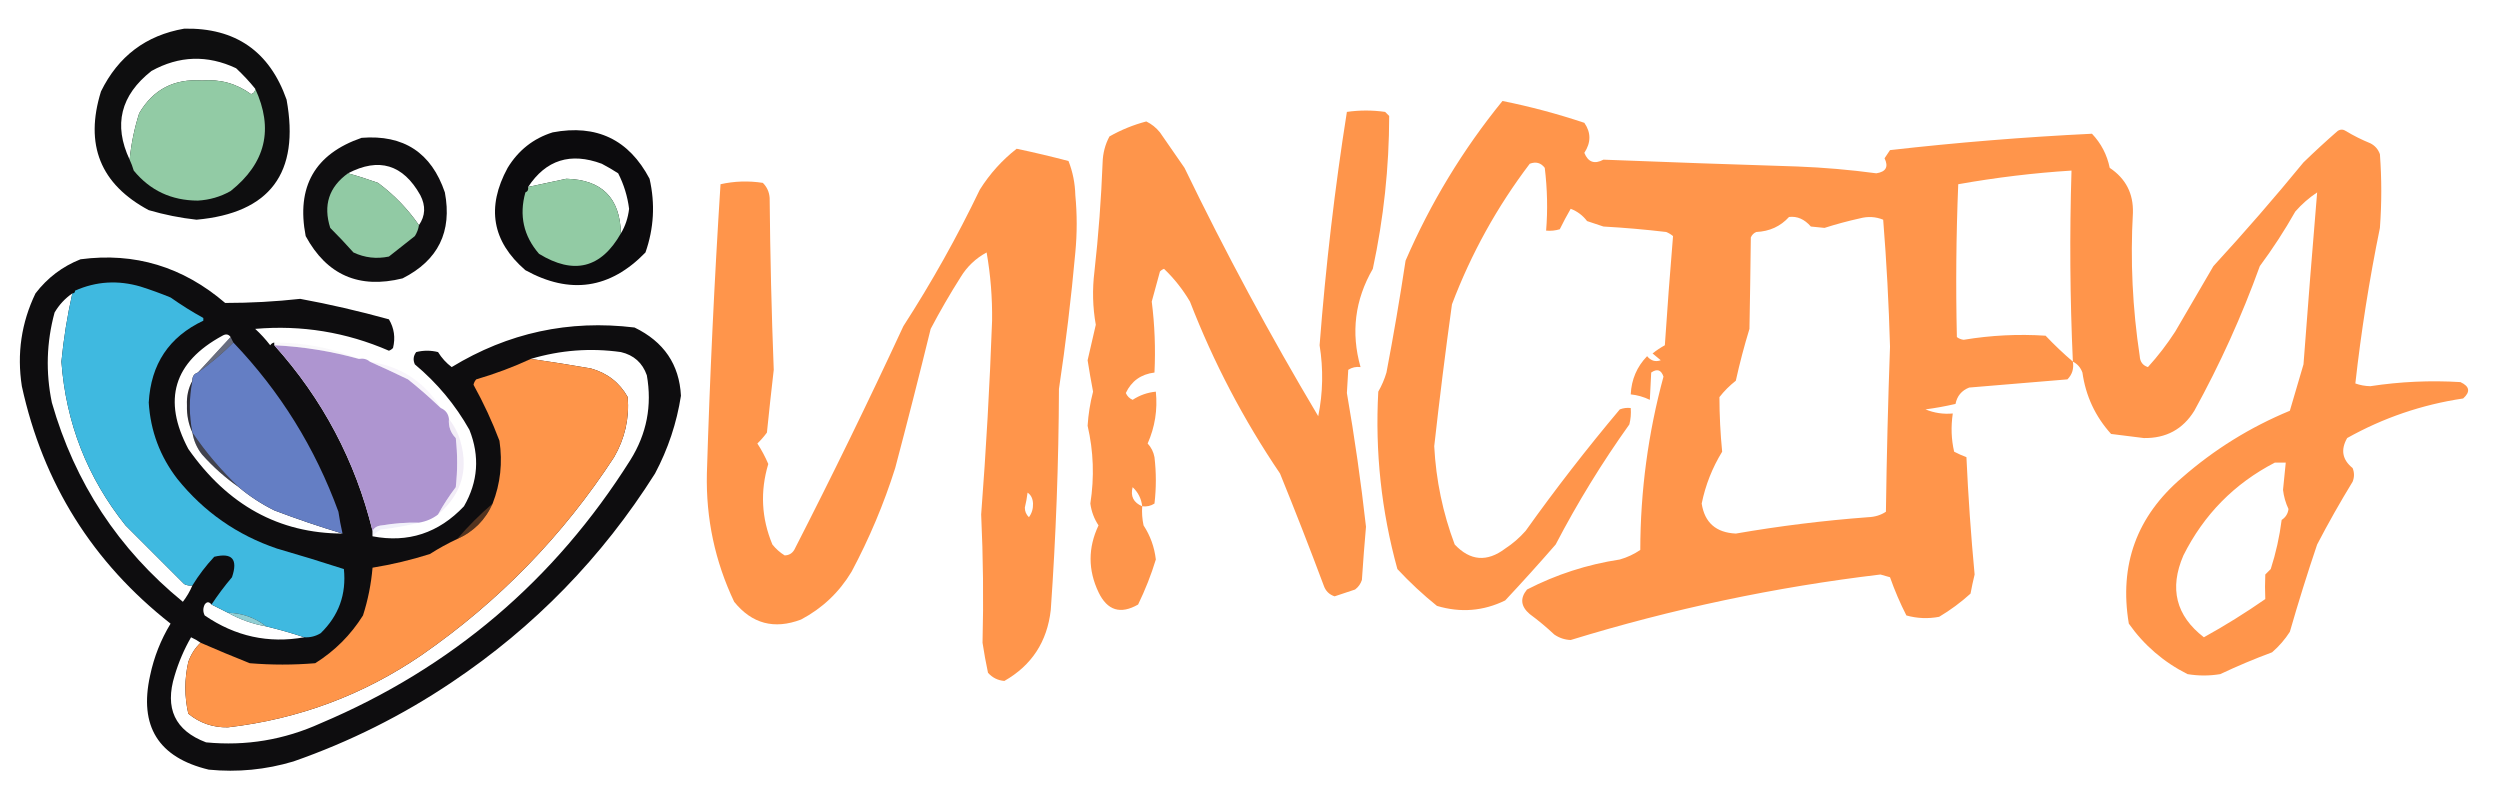 <?xml version="1.0" encoding="UTF-8"?>
<!DOCTYPE svg PUBLIC "-//W3C//DTD SVG 1.1//EN" "http://www.w3.org/Graphics/SVG/1.1/DTD/svg11.dtd">
<svg xmlns="http://www.w3.org/2000/svg" version="1.1" width="916px" height="294px" style="shape-rendering:geometricPrecision; text-rendering:geometricPrecision; image-rendering:optimizeQuality; fill-rule:evenodd; clip-rule:evenodd" xmlns:xlink="http://www.w3.org/1999/xlink">
<g><path style="opacity:1" fill="#0e0e0f" d="M 67.5,10.5 C 86.263,10.132 98.763,18.798 105,36.5C 109.914,63.4 98.913,78.067 72,80.5C 66.062,79.846 60.228,78.679 54.5,77C 36.772,67.513 30.939,53.014 37,33.5C 43.328,20.601 53.495,12.935 67.5,10.5 Z M 93.5,32.5 C 93.53,33.497 93.03,34.164 92,34.5C 86.647,30.606 80.647,28.939 74,29.5C 63.794,28.769 56.127,32.769 51,41.5C 49.231,47.051 48.065,52.718 47.5,58.5C 41.497,45.754 44.164,34.921 55.5,26C 65.645,20.395 75.978,20.062 86.5,25C 89.067,27.396 91.4,29.896 93.5,32.5 Z"/></g>
<g><path style="opacity:1" fill="#92cba5" d="M 93.5,32.5 C 100.352,47.263 97.352,59.763 84.5,70C 80.813,72.09 76.813,73.257 72.5,73.5C 62.838,73.479 55.004,69.813 49,62.5C 48.59,61.099 48.09,59.766 47.5,58.5C 48.065,52.718 49.231,47.051 51,41.5C 56.127,32.769 63.794,28.769 74,29.5C 80.647,28.939 86.647,30.606 92,34.5C 93.03,34.164 93.53,33.497 93.5,32.5 Z"/></g>
<g><path style="opacity:0.999" fill="#ff954b" d="M 759.5,132.5 C 759.917,135.079 759.25,137.246 757.5,139C 745.507,140.027 733.507,141.027 721.5,142C 718.735,143.097 717.069,145.097 716.5,148C 712.809,148.852 709.142,149.518 705.5,150C 708.688,151.316 712.022,151.816 715.5,151.5C 714.787,156.348 714.953,161.015 716,165.5C 717.441,166.26 718.941,166.926 720.5,167.5C 721.156,181.868 722.156,196.202 723.5,210.5C 722.936,212.819 722.436,215.153 722,217.5C 718.448,220.719 714.615,223.552 710.5,226C 706.442,226.767 702.442,226.6 698.5,225.5C 696.203,221.002 694.203,216.335 692.5,211.5C 691.333,211.167 690.167,210.833 689,210.5C 650.472,215.089 612.638,223.089 575.5,234.5C 573.311,234.406 571.311,233.739 569.5,232.5C 566.671,229.841 563.671,227.341 560.5,225C 557.204,222.199 556.871,219.199 559.5,216C 570.211,210.487 581.544,206.821 593.5,205C 596.196,204.235 598.696,203.068 601,201.5C 601.038,179.904 603.871,158.738 609.5,138C 608.667,135.5 607.167,135 605,136.5C 604.825,139.95 604.658,143.283 604.5,146.5C 602.271,145.423 599.937,144.756 597.5,144.5C 597.764,139.027 599.764,134.361 603.5,130.5C 604.854,132.184 606.521,132.684 608.5,132C 607.5,131.167 606.5,130.333 605.5,129.5C 606.914,128.376 608.414,127.376 610,126.5C 610.893,113.12 611.893,99.787 613,86.5C 612.25,85.874 611.416,85.374 610.5,85C 602.854,84.097 595.188,83.43 587.5,83C 585.5,82.333 583.5,81.667 581.5,81C 579.924,78.923 577.924,77.423 575.5,76.5C 574.103,78.907 572.77,81.407 571.5,84C 569.866,84.493 568.199,84.66 566.5,84.5C 567.112,76.966 566.945,69.299 566,61.5C 564.582,59.637 562.749,59.137 560.5,60C 548.533,75.765 539.033,92.932 532,111.5C 529.6,128.803 527.433,146.136 525.5,163.5C 526.151,175.923 528.651,187.923 533,199.5C 538.676,205.527 544.842,206.027 551.5,201C 554.28,199.188 556.78,197.021 559,194.5C 569.896,179.215 581.396,164.381 593.5,150C 594.793,149.51 596.127,149.343 597.5,149.5C 597.662,151.527 597.495,153.527 597,155.5C 586.997,169.498 577.997,184.165 570,199.5C 563.941,206.469 557.774,213.302 551.5,220C 543.481,223.918 535.148,224.585 526.5,222C 521.366,217.867 516.532,213.367 512,208.5C 506.133,187.227 503.799,165.56 505,143.5C 506.275,141.283 507.275,138.949 508,136.5C 510.595,122.86 512.929,109.193 515,95.5C 524.169,74.318 536.003,54.818 550.5,37C 560.583,39.022 570.583,41.689 580.5,45C 582.975,48.565 582.975,52.232 580.5,56C 581.878,59.429 584.211,60.263 587.5,58.5C 611.129,59.428 634.796,60.261 658.5,61C 668.208,61.377 677.875,62.211 687.5,63.5C 691.024,62.95 692.024,61.116 690.5,58C 691.167,57 691.833,56 692.5,55C 717.125,52.204 741.791,50.204 766.5,49C 769.85,52.532 772.016,56.699 773,61.5C 778.882,65.431 781.716,70.931 781.5,78C 780.516,95.43 781.35,112.93 784,130.5C 784.118,132.573 785.118,133.907 787,134.5C 790.64,130.511 793.973,126.178 797,121.5C 801.667,113.5 806.333,105.5 811,97.5C 822.373,85.129 833.373,72.462 844,59.5C 848.072,55.55 852.238,51.717 856.5,48C 857.5,47.333 858.5,47.333 859.5,48C 862.4,49.742 865.4,51.242 868.5,52.5C 870.197,53.364 871.363,54.697 872,56.5C 872.667,65.5 872.667,74.5 872,83.5C 868.122,102.442 865.122,121.442 863,140.5C 864.738,141.127 866.571,141.46 868.5,141.5C 879.453,139.827 890.453,139.327 901.5,140C 904.894,141.565 905.228,143.565 902.5,146C 887.411,148.252 873.245,153.085 860,160.5C 857.547,164.784 858.213,168.451 862,171.5C 862.667,173.167 862.667,174.833 862,176.5C 857.413,184.004 853.08,191.671 849,199.5C 845.414,210.106 842.081,220.772 839,231.5C 837.207,234.295 835.04,236.795 832.5,239C 826.011,241.414 819.678,244.081 813.5,247C 809.5,247.667 805.5,247.667 801.5,247C 792.758,242.586 785.591,236.42 780,228.5C 776.396,206.979 782.896,189.146 799.5,175C 811.307,164.678 824.473,156.511 839,150.5C 840.667,144.833 842.333,139.167 844,133.5C 845.577,112.444 847.243,91.444 849,70.5C 846.037,72.461 843.371,74.794 841,77.5C 837.091,84.416 832.758,91.082 828,97.5C 821.4,115.777 813.4,133.444 804,150.5C 799.801,157.302 793.634,160.635 785.5,160.5C 781.5,160 777.5,159.5 773.5,159C 767.715,152.596 764.215,145.096 763,136.5C 762.34,134.676 761.173,133.343 759.5,132.5 Z M 759.5,132.5 C 756.036,129.538 752.703,126.371 749.5,123C 739.443,122.346 729.443,122.846 719.5,124.5C 718.558,124.392 717.725,124.059 717,123.5C 716.567,104.83 716.733,86.163 717.5,67.5C 731.374,65.036 745.207,63.369 759,62.5C 758.275,85.836 758.442,109.169 759.5,132.5 Z M 655.5,79.5 C 658.491,79.142 661.158,80.309 663.5,83C 665.167,83.167 666.833,83.333 668.5,83.5C 672.723,82.153 677.056,80.986 681.5,80C 684.429,79.223 687.263,79.389 690,80.5C 691.237,95.96 692.07,111.46 692.5,127C 691.776,147.16 691.276,167.326 691,187.5C 689.13,188.743 686.964,189.41 684.5,189.5C 668.228,190.721 652.062,192.721 636,195.5C 628.74,195.149 624.574,191.482 623.5,184.5C 624.879,177.739 627.379,171.406 631,165.5C 630.345,158.866 630.012,152.2 630,145.5C 631.721,143.289 633.721,141.289 636,139.5C 637.415,133.088 639.082,126.755 641,120.5C 641.211,109.076 641.377,97.91 641.5,87C 641.905,86.055 642.572,85.388 643.5,85C 648.365,84.779 652.365,82.946 655.5,79.5 Z M 833.5,169.5 C 834.833,169.5 836.167,169.5 837.5,169.5C 837.169,172.825 836.836,176.159 836.5,179.5C 836.79,181.952 837.456,184.285 838.5,186.5C 838.297,188.208 837.464,189.541 836,190.5C 835.22,196.633 833.887,202.633 832,208.5C 831.333,209.167 830.667,209.833 830,210.5C 829.872,213.514 829.872,216.514 830,219.5C 822.752,224.542 815.252,229.209 807.5,233.5C 797.259,225.604 794.759,215.604 800,203.5C 807.521,188.506 818.687,177.173 833.5,169.5 Z"/></g>
<g><path style="opacity:0.999" fill="#fe954b" d="M 418.5,185.5 C 418.337,187.857 418.503,190.19 419,192.5C 421.474,196.289 422.974,200.455 423.5,205C 421.785,210.609 419.619,216.109 417,221.5C 410.542,225.198 405.709,223.698 402.5,217C 398.621,208.852 398.621,200.685 402.5,192.5C 400.896,190.102 399.896,187.435 399.5,184.5C 401.008,174.844 400.674,165.344 398.5,156C 398.766,151.77 399.432,147.604 400.5,143.5C 399.769,139.677 399.102,135.844 398.5,132C 399.503,127.636 400.503,123.303 401.5,119C 400.357,112.582 400.19,106.082 401,99.5C 402.486,86.207 403.486,72.874 404,59.5C 404.1,56.097 404.934,52.93 406.5,50C 410.759,47.58 415.259,45.747 420,44.5C 421.944,45.439 423.611,46.773 425,48.5C 428,52.833 431,57.167 434,61.5C 449.032,92.567 465.366,122.9 483,152.5C 484.737,143.921 484.903,135.254 483.5,126.5C 485.76,97.291 489.094,68.791 493.5,41C 498.167,40.333 502.833,40.333 507.5,41C 508,41.5 508.5,42 509,42.5C 508.974,61.338 506.974,80.004 503,98.5C 496.429,109.882 494.929,121.882 498.5,134.5C 496.856,134.286 495.356,134.62 494,135.5C 493.833,138.333 493.667,141.167 493.5,144C 496.32,160.223 498.654,176.556 500.5,193C 499.929,199.494 499.429,205.994 499,212.5C 498.535,213.931 497.701,215.097 496.5,216C 494,216.833 491.5,217.667 489,218.5C 487.013,217.846 485.68,216.513 485,214.5C 479.863,200.754 474.529,187.088 469,173.5C 455.646,153.794 444.646,132.794 436,110.5C 433.374,106.044 430.207,102.044 426.5,98.5C 425.914,98.709 425.414,99.043 425,99.5C 424,103.167 423,106.833 422,110.5C 423.09,119.106 423.423,127.772 423,136.5C 418.071,137.109 414.571,139.609 412.5,144C 412.998,145.158 413.831,145.991 415,146.5C 417.571,144.809 420.404,143.809 423.5,143.5C 424.172,150.139 423.172,156.472 420.5,162.5C 421.806,163.912 422.64,165.579 423,167.5C 423.667,173.167 423.667,178.833 423,184.5C 421.644,185.38 420.144,185.714 418.5,185.5 Z M 418.5,185.5 C 415.302,184.146 414.136,181.813 415,178.5C 417.022,180.393 418.188,182.727 418.5,185.5 Z"/></g>
<g><path style="opacity:0.999" fill="#0c0b0d" d="M 202.5,48.5 C 218.59,45.463 230.423,51.129 238,65.5C 240.092,74.674 239.592,83.674 236.5,92.5C 223.558,105.86 208.891,108.026 192.5,99C 180.29,88.469 178.123,75.969 186,61.5C 189.939,55.048 195.439,50.715 202.5,48.5 Z M 227.5,85.5 C 227.179,72.513 220.513,65.846 207.5,65.5C 202.844,66.491 198.177,67.491 193.5,68.5C 200.047,58.563 209.047,55.73 220.5,60C 222.547,61.073 224.547,62.239 226.5,63.5C 228.586,67.594 229.92,71.928 230.5,76.5C 230.115,79.831 229.115,82.831 227.5,85.5 Z"/></g>
<g><path style="opacity:0.998" fill="#0f0e10" d="M 132.5,50.5 C 147.899,49.278 158.066,55.944 163,70.5C 165.717,84.9 160.55,95.4 147.5,102C 131.568,105.946 119.735,100.779 112,86.5C 108.502,68.414 115.335,56.414 132.5,50.5 Z M 153.5,82.5 C 149.403,76.568 144.403,71.401 138.5,67C 134.768,65.658 131.101,64.491 127.5,63.5C 138.849,57.582 147.683,60.249 154,71.5C 156.031,75.42 155.865,79.087 153.5,82.5 Z"/></g>
<g><path style="opacity:1" fill="#ff954b" d="M 372.5,54.5 C 378.879,55.845 385.212,57.345 391.5,59C 393.057,62.978 393.89,67.145 394,71.5C 394.667,78.5 394.667,85.5 394,92.5C 392.49,109.243 390.49,125.91 388,142.5C 387.897,169.536 386.897,196.536 385,223.5C 383.69,235.121 378.023,243.787 368,249.5C 365.594,249.297 363.594,248.297 362,246.5C 361.226,242.853 360.559,239.186 360,235.5C 360.399,219.814 360.232,204.148 359.5,188.5C 361.312,164.873 362.645,141.207 363.5,117.5C 363.609,109.096 362.942,100.763 361.5,92.5C 357.525,94.642 354.358,97.642 352,101.5C 348.067,107.702 344.4,114.035 341,120.5C 336.827,137.525 332.494,154.525 328,171.5C 323.837,184.655 318.503,197.322 312,209.5C 307.45,217.05 301.283,222.884 293.5,227C 283.668,230.713 275.501,228.547 269,220.5C 261.966,205.665 258.633,189.999 259,173.5C 260.075,138.154 261.741,102.821 264,67.5C 269.082,66.363 274.249,66.196 279.5,67C 281.004,68.491 281.837,70.324 282,72.5C 282.189,93.524 282.689,114.524 283.5,135.5C 282.612,143.154 281.779,150.82 281,158.5C 279.933,159.943 278.766,161.276 277.5,162.5C 279.051,164.884 280.385,167.384 281.5,170C 278.487,180.014 278.987,189.847 283,199.5C 284.295,201.122 285.795,202.455 287.5,203.5C 289.029,203.471 290.196,202.804 291,201.5C 304.814,174.536 318.147,147.202 331,119.5C 341.347,103.48 350.68,86.813 359,69.5C 362.654,63.682 367.154,58.682 372.5,54.5 Z M 376.5,180.5 C 377.748,181.334 378.415,182.667 378.5,184.5C 378.564,186.389 378.064,188.056 377,189.5C 376.009,188.57 375.509,187.404 375.5,186C 375.943,184.175 376.277,182.342 376.5,180.5 Z"/></g>
<g><path style="opacity:1" fill="#91caa4" d="M 127.5,63.5 C 131.101,64.491 134.768,65.658 138.5,67C 144.403,71.401 149.403,76.568 153.5,82.5C 153.291,83.922 152.791,85.255 152,86.5C 148.833,89 145.667,91.5 142.5,94C 137.97,94.947 133.636,94.447 129.5,92.5C 126.721,89.38 123.888,86.38 121,83.5C 118.354,75.198 120.521,68.531 127.5,63.5 Z"/></g>
<g><path style="opacity:1" fill="#92cba4" d="M 227.5,85.5 C 220.242,98.3 210.242,100.8 197.5,93C 191.822,86.437 190.156,78.937 192.5,70.5C 193.338,70.158 193.672,69.492 193.5,68.5C 198.177,67.491 202.844,66.491 207.5,65.5C 220.513,65.846 227.179,72.513 227.5,85.5 Z"/></g>
<g><path style="opacity:0.999" fill="#0e0d0f" d="M 100.5,125.5 C 100.5,125.833 100.5,126.167 100.5,126.5C 118.202,146.188 130.202,168.855 136.5,194.5C 136.5,195.167 136.5,195.833 136.5,196.5C 149.53,198.991 160.697,195.324 170,185.5C 175.177,176.508 175.844,167.175 172,157.5C 166.841,148.332 160.174,140.332 152,133.5C 151.28,131.888 151.446,130.388 152.5,129C 155.167,128.333 157.833,128.333 160.5,129C 161.826,131.158 163.493,132.992 165.5,134.5C 186.172,121.915 208.505,117.082 232.5,120C 243.238,125.208 248.904,133.541 249.5,145C 247.945,154.998 244.778,164.498 240,173.5C 220.59,204.244 195.757,229.744 165.5,250C 147.446,262.135 128.113,271.802 107.5,279C 97.356,282.03 87.023,283.03 76.5,282C 58.037,277.579 50.87,266.079 55,247.5C 56.419,240.742 58.919,234.409 62.5,228.5C 33.941,206.088 15.774,177.088 8,141.5C 6.157,129.59 7.823,118.256 13,107.5C 17.363,101.8 22.863,97.633 29.5,95C 49.33,92.381 66.996,97.715 82.5,111C 91.724,111.005 100.891,110.505 110,109.5C 120.628,111.455 131.461,113.955 142.5,117C 144.429,120.256 144.929,123.756 144,127.5C 143.586,127.957 143.086,128.291 142.5,128.5C 126.799,121.692 110.466,119.025 93.5,120.5C 95.489,122.324 97.323,124.324 99,126.5C 99.383,125.944 99.883,125.611 100.5,125.5 Z M 26.5,107.5 C 24.652,115.74 23.319,124.073 22.5,132.5C 24.15,154.954 31.983,174.954 46,192.5C 53.167,199.667 60.333,206.833 67.5,214C 68.448,214.483 69.448,214.649 70.5,214.5C 69.597,216.636 68.431,218.636 67,220.5C 43.407,201.225 27.407,176.892 19,147.5C 16.706,136.393 17.039,125.393 20,114.5C 21.666,111.669 23.832,109.336 26.5,107.5 Z M 84.5,123.5 C 80.45,127.88 76.45,132.213 72.5,136.5C 71.094,136.973 70.427,137.973 70.5,139.5C 69.009,142.186 68.343,145.186 68.5,148.5C 68.398,152.117 69.065,155.45 70.5,158.5C 70.989,161.467 72.155,164.133 74,166.5C 78.094,171.102 82.594,175.102 87.5,178.5C 91.426,181.807 95.76,184.64 100.5,187C 108.745,190.137 117.078,192.971 125.5,195.5C 102.267,195.432 83.434,185.099 69,164.5C 59.461,146.522 63.628,132.689 81.5,123C 82.749,122.26 83.749,122.427 84.5,123.5 Z M 73.5,235.5 C 71.508,237.363 70.008,239.696 69,242.5C 67.556,248.889 67.556,255.223 69,261.5C 73.186,264.925 78.02,266.592 83.5,266.5C 109.411,263.477 133.077,254.643 154.5,240C 182.782,220.386 206.282,196.22 225,167.5C 228.957,160.642 230.624,153.309 230,145.5C 227.008,140.187 222.508,136.687 216.5,135C 209.04,133.7 201.707,132.533 194.5,131.5C 205.358,128.266 216.358,127.433 227.5,129C 232.245,130.115 235.412,132.948 237,137.5C 238.966,148.602 236.966,158.936 231,168.5C 203.267,212.568 165.434,244.735 117.5,265C 104.101,271.08 90.102,273.414 75.5,272C 64.099,267.69 60.266,259.524 64,247.5C 65.467,242.571 67.467,237.904 70,233.5C 71.302,234.085 72.469,234.751 73.5,235.5 Z M 77.5,221.5 C 79.426,222.486 81.426,223.486 83.5,224.5C 87.799,226.935 92.466,228.602 97.5,229.5C 102.216,230.627 106.883,231.961 111.5,233.5C 98.37,235.846 86.204,233.18 75,225.5C 74.333,224.167 74.333,222.833 75,221.5C 75.77,220.402 76.603,220.402 77.5,221.5 Z"/></g>
<g><path style="opacity:1" fill="#3fb9e0" d="M 74.5,116.5 C 74.5,116.833 74.5,117.167 74.5,117.5C 61.938,123.424 55.272,133.424 54.5,147.5C 55.141,157.927 58.641,167.26 65,175.5C 74.701,187.535 86.867,196.035 101.5,201C 109.732,203.377 117.899,205.877 126,208.5C 126.95,217.755 124.117,225.588 117.5,232C 115.655,233.128 113.655,233.628 111.5,233.5C 106.883,231.961 102.216,230.627 97.5,229.5C 93.498,226.321 88.831,224.655 83.5,224.5C 81.426,223.486 79.426,222.486 77.5,221.5C 79.783,218.044 82.283,214.71 85,211.5C 87.244,204.909 85.077,202.409 78.5,204C 75.46,207.26 72.794,210.76 70.5,214.5C 69.448,214.649 68.448,214.483 67.5,214C 60.333,206.833 53.167,199.667 46,192.5C 31.983,174.954 24.15,154.954 22.5,132.5C 23.319,124.073 24.652,115.74 26.5,107.5C 27.167,107.5 27.5,107.167 27.5,106.5C 35.208,103.075 43.208,102.575 51.5,105C 55.217,106.18 58.883,107.513 62.5,109C 66.402,111.751 70.402,114.251 74.5,116.5 Z"/></g>
<g><path style="opacity:1" fill="#647ec4" d="M 85.5,125.5 C 102.632,143.417 115.465,164.084 124,187.5C 124.395,190.207 124.895,192.873 125.5,195.5C 117.078,192.971 108.745,190.137 100.5,187C 95.76,184.64 91.426,181.807 87.5,178.5C 81.027,172.373 75.36,165.706 70.5,158.5C 69.232,152.161 69.232,145.828 70.5,139.5C 70.427,137.973 71.094,136.973 72.5,136.5C 77.127,133.209 81.46,129.542 85.5,125.5 Z"/></g>
<g><path style="opacity:1" fill="#ae95d0" d="M 100.5,126.5 C 111.065,127.015 121.398,128.681 131.5,131.5C 133.099,131.232 134.432,131.566 135.5,132.5C 140.107,134.548 144.773,136.715 149.5,139C 153.668,142.336 157.668,145.836 161.5,149.5C 163.262,150.262 164.262,151.596 164.5,153.5C 164.264,156.226 165.097,158.559 167,160.5C 167.667,166.5 167.667,172.5 167,178.5C 164.563,181.72 162.397,185.053 160.5,188.5C 158.491,190.065 156.157,191.065 153.5,191.5C 148.97,191.403 144.47,191.736 140,192.5C 138.319,192.608 137.152,193.275 136.5,194.5C 130.202,168.855 118.202,146.188 100.5,126.5 Z"/></g>
<g><path style="opacity:0.584" fill="#a8b2d1" d="M 84.5,123.5 C 84.833,124.167 85.167,124.833 85.5,125.5C 81.46,129.542 77.127,133.209 72.5,136.5C 76.45,132.213 80.45,127.88 84.5,123.5 Z"/></g>
<g><path style="opacity:0.204" fill="#e5dde8" d="M 100.5,126.5 C 100.5,126.167 100.5,125.833 100.5,125.5C 111.358,125.473 121.691,127.473 131.5,131.5C 121.398,128.681 111.065,127.015 100.5,126.5 Z"/></g>
<g><path style="opacity:1" fill="#fe954a" d="M 194.5,131.5 C 201.707,132.533 209.04,133.7 216.5,135C 222.508,136.687 227.008,140.187 230,145.5C 230.624,153.309 228.957,160.642 225,167.5C 206.282,196.22 182.782,220.386 154.5,240C 133.077,254.643 109.411,263.477 83.5,266.5C 78.02,266.592 73.186,264.925 69,261.5C 67.556,255.223 67.556,248.889 69,242.5C 70.008,239.696 71.508,237.363 73.5,235.5C 79.451,238.095 85.451,240.595 91.5,243C 99.5,243.667 107.5,243.667 115.5,243C 122.667,238.5 128.5,232.667 133,225.5C 134.822,219.827 135.988,213.994 136.5,208C 143.601,206.846 150.601,205.179 157.5,203C 160.723,200.938 164.057,199.104 167.5,197.5C 173.5,194.833 177.833,190.5 180.5,184.5C 183.359,177.181 184.192,169.515 183,161.5C 180.357,154.493 177.19,147.66 173.5,141C 173.645,140.228 173.978,139.561 174.5,139C 181.423,136.973 188.089,134.473 194.5,131.5 Z"/></g>
<g><path style="opacity:0.341" fill="#ebe2f4" d="M 135.5,132.5 C 146.86,134.218 155.527,139.885 161.5,149.5C 157.668,145.836 153.668,142.336 149.5,139C 144.773,136.715 140.107,134.548 135.5,132.5 Z"/></g>
<g><path style="opacity:0.161" fill="#c6cbe5" d="M 70.5,139.5 C 69.232,145.828 69.232,152.161 70.5,158.5C 69.065,155.45 68.398,152.117 68.5,148.5C 68.343,145.186 69.009,142.186 70.5,139.5 Z"/></g>
<g><path style="opacity:0.302" fill="#b6bfe0" d="M 70.5,158.5 C 75.36,165.706 81.027,172.373 87.5,178.5C 82.594,175.102 78.094,171.102 74,166.5C 72.155,164.133 70.989,161.467 70.5,158.5 Z"/></g>
<g><path style="opacity:0.353" fill="#dccdea" d="M 164.5,153.5 C 165.892,155.273 167.059,157.273 168,159.5C 172.092,171.103 169.592,180.77 160.5,188.5C 162.397,185.053 164.563,181.72 167,178.5C 167.667,172.5 167.667,166.5 167,160.5C 165.097,158.559 164.264,156.226 164.5,153.5 Z"/></g>
<g><path style="opacity:0.322" fill="#d5d4f0" d="M 153.5,191.5 C 149.028,192.644 144.362,193.477 139.5,194C 138.309,194.698 137.309,195.531 136.5,196.5C 136.5,195.833 136.5,195.167 136.5,194.5C 137.152,193.275 138.319,192.608 140,192.5C 144.47,191.736 148.97,191.403 153.5,191.5 Z"/></g>
<g><path style="opacity:0.431" fill="#ae6734" d="M 180.5,184.5 C 177.833,190.5 173.5,194.833 167.5,197.5C 171.5,192.833 175.833,188.5 180.5,184.5 Z"/></g>
<g><path style="opacity:0.918" fill="#9cdfe4" d="M 83.5,224.5 C 88.831,224.655 93.498,226.321 97.5,229.5C 92.466,228.602 87.799,226.935 83.5,224.5 Z"/></g>
</svg>
